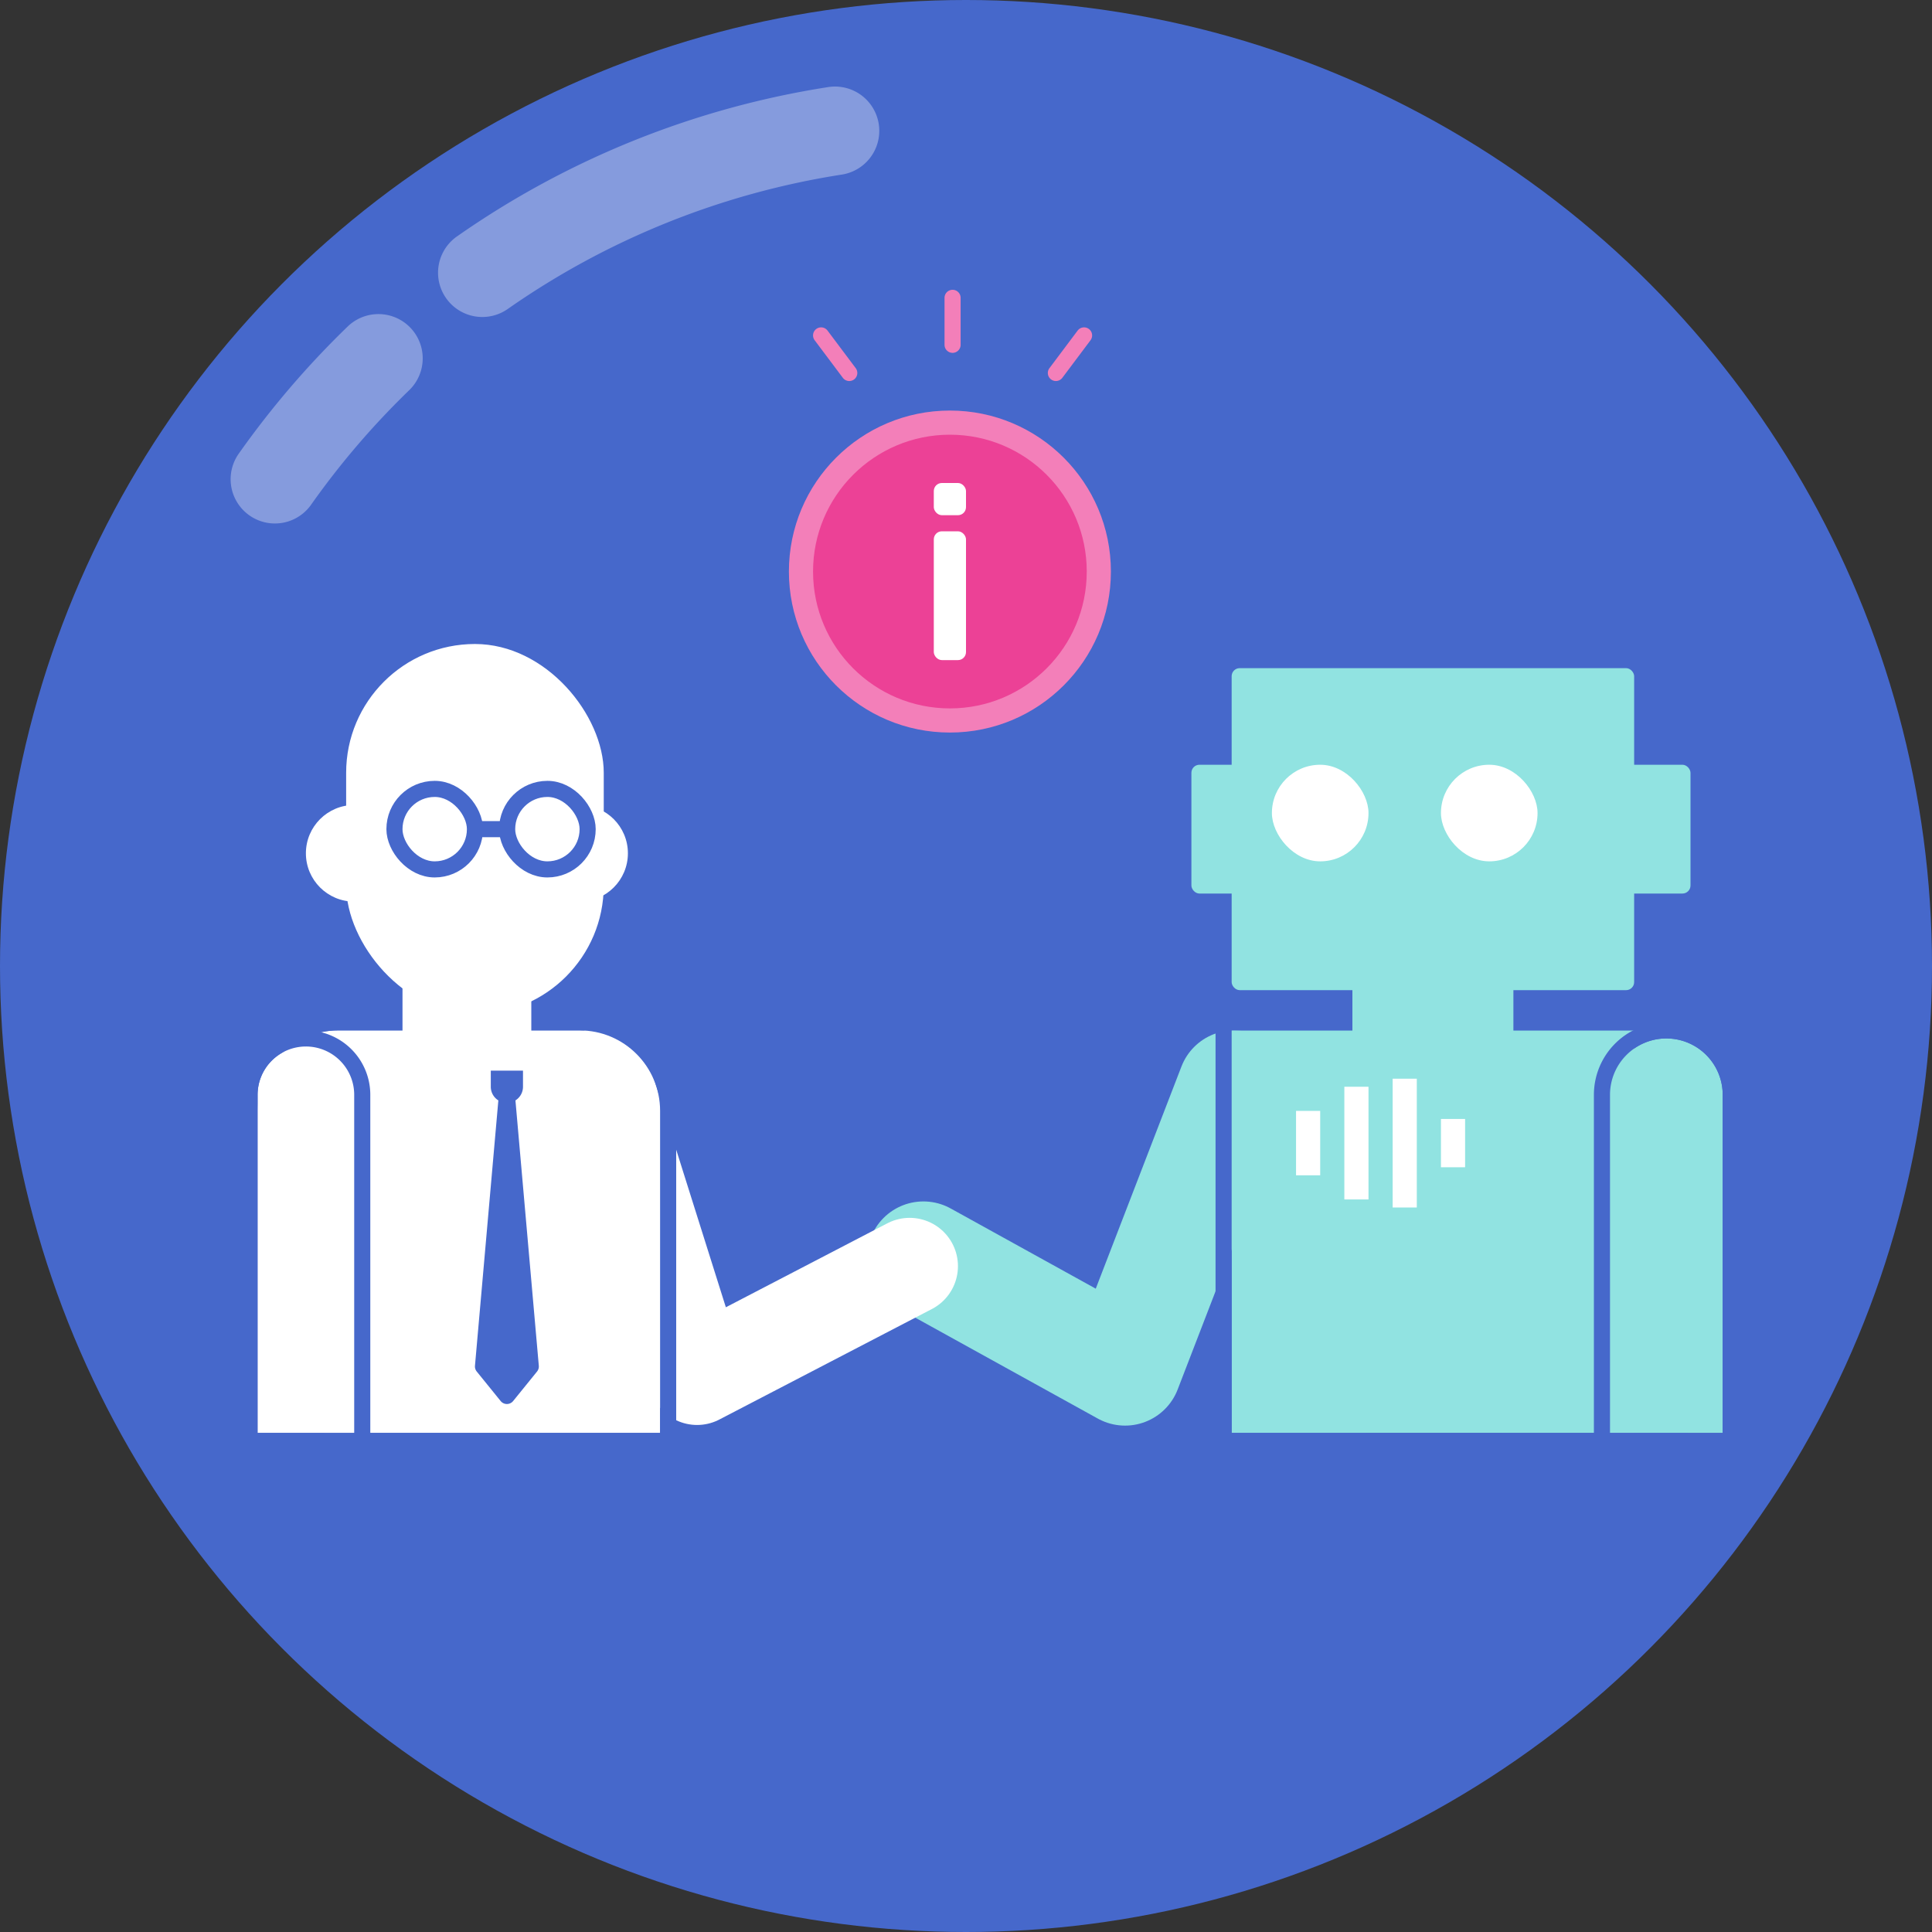 <svg xmlns="http://www.w3.org/2000/svg" xmlns:xlink="http://www.w3.org/1999/xlink" width="240" height="240" viewBox="0 0 240 240">
    <rect x="0" y="0" width="240" height="240" fill="#333333" stroke="none"/>
    <defs>
        <path id="a" d="M39 45h50v50H39z"/>
        <path id="b" d="M93 46a7 7 0 0 1 7 7v42H86V53a7 7 0 0 1 7-7z"/>
        <path id="c" d="M10 48h30c5.523 0 10 4.477 10 10v40H0V58c0-5.523 4.477-10 10-10z"/>
        <path id="d" d="M6 50a6 6 0 0 1 6 6v42H0V56a6 6 0 0 1 6-6z"/>
        <rect id="e" width="12" height="12" x="14" rx="6"/>
        <rect id="f" width="12" height="12" rx="6"/>
    </defs>
    <g fill="none" fill-rule="evenodd">
        <circle cx="120" cy="120" r="120" fill="#4668CB"/>
        <path fill="#859BDD" fill-rule="nonzero" d="M43.235 40.518A111.062 111.062 0 0 0 29.627 56.4a5.5 5.5 0 0 0 8.99 6.338 100.062 100.062 0 0 1 12.26-14.309 5.5 5.5 0 0 0-7.642-7.911zm59.646-29.7a109.909 109.909 0 0 0-46.116 18.553 5.5 5.5 0 1 0 6.302 9.016 98.91 98.91 0 0 1 41.506-16.699 5.5 5.5 0 1 0-1.692-10.87z"/>
        <g transform="translate(148 83)">
            <rect width="50" height="40" x="5" fill="#91E3E1" rx="1"/>
            <rect width="10" height="16" x="52" y="12" fill="#91E3E1" rx="1"/>
            <rect width="10" height="16" y="12" fill="#91E3E1" rx="1"/>
            <rect width="12" height="12" x="10" y="12" fill="#FFF" rx="6"/>
            <rect width="12" height="12" x="31" y="12" fill="#FFF" rx="6"/>
        </g>
        <path stroke="#91E3E1" stroke-linecap="round" stroke-linejoin="round" stroke-width="14" d="M153.297 135l-13.537 35.094-25.05-13.848"/>
        <g transform="translate(114 83)">
            <use fill="#91E3E1" xlink:href="#a"/>
            <path stroke="#4668CB" stroke-width="2" d="M38 44h52v52H38z"/>
        </g>
        <g fill="#FFF">
            <path d="M167 135h3v14h-3zM161 138h3v8h-3zM173 134h3v16h-3zM179 139h3v6h-3z"/>
        </g>
        <g transform="translate(114 83)">
            <use fill="#91E3E1" xlink:href="#b"/>
            <path stroke="#4668CB" stroke-width="2" d="M93 45a8 8 0 0 1 8 8v43H85V53a8 8 0 0 1 8-8z"/>
        </g>
        <path fill="#91E3E1" d="M168 117h20v14h-20z"/>
        <g transform="translate(32 80)">
            <path stroke="#FFF" stroke-linecap="round" stroke-linejoin="round" stroke-width="12" d="M42.8 53.591l11.794 37.424L81 77.285"/>
            <use fill="#FFF" xlink:href="#c"/>
            <path stroke="#4668CB" stroke-width="2" d="M10 47h30c6.075 0 11 4.925 11 11v41H-1V58c0-6.075 4.925-11 11-11z"/>
            <use fill="#FFF" xlink:href="#d"/>
            <path stroke="#4668CB" stroke-width="2" d="M6 49a7 7 0 0 1 7 7v43H-1V56a7 7 0 0 1 7-7z"/>
            <path fill="#FFF" d="M18 32h16v21H18z"/>
            <rect width="32" height="46" x="11" fill="#FFF" rx="16"/>
            <circle cx="12" cy="26" r="6" fill="#FFF"/>
            <circle cx="40" cy="26" r="6" fill="#FFF"/>
            <path fill="#4668CB" d="M32.03 56.696l2.903 32.964a1 1 0 0 1-.22.717l-2.968 3.664a1 1 0 0 1-1.554 0l-2.968-3.664a1 1 0 0 1-.22-.717l2.904-32.964A1.999 1.999 0 0 1 28.968 55v-2h4v2c0 .715-.375 1.342-.938 1.696z"/>
            <g>
                <g transform="translate(16 17)">
                    <use fill="#FFF" xlink:href="#e"/>
                    <rect width="10" height="10" x="15" y="1" stroke="#4668CB" stroke-width="2" rx="5"/>
                </g>
                <g transform="translate(16 17)">
                    <use fill="#FFF" xlink:href="#f"/>
                    <rect width="10" height="10" x="1" y="1" stroke="#4668CB" stroke-width="2" rx="5"/>
                </g>
                <path fill="#4668CB" d="M27 22h4v2h-4z"/>
            </g>
        </g>
        <g fill="#F37FB9" fill-rule="nonzero">
            <path d="M117.333 37v5.833a1 1 0 0 0 2 0V37a1 1 0 1 0-2 0zM135.467 42.267l-3.5 4.666a1 1 0 1 1-1.6-1.2l3.5-4.666a1 1 0 0 1 1.6 1.2zM101.2 42.267l3.5 4.666a1 1 0 1 0 1.6-1.2l-3.5-4.666a1 1 0 1 0-1.6 1.2z"/>
        </g>
        <g transform="matrix(-1 0 0 1 138 51)">
            <circle cx="20" cy="20" r="20" fill="#F37FB9"/>
            <circle cx="20" cy="20" r="17" fill="#EC4196"/>
            <g fill="#FFF" transform="matrix(1 0 0 -1 18 31)">
                <rect width="4" height="16" rx="1"/>
                <rect width="4" height="4" y="18" rx="1"/>
            </g>
        </g>
    </g>
</svg>
